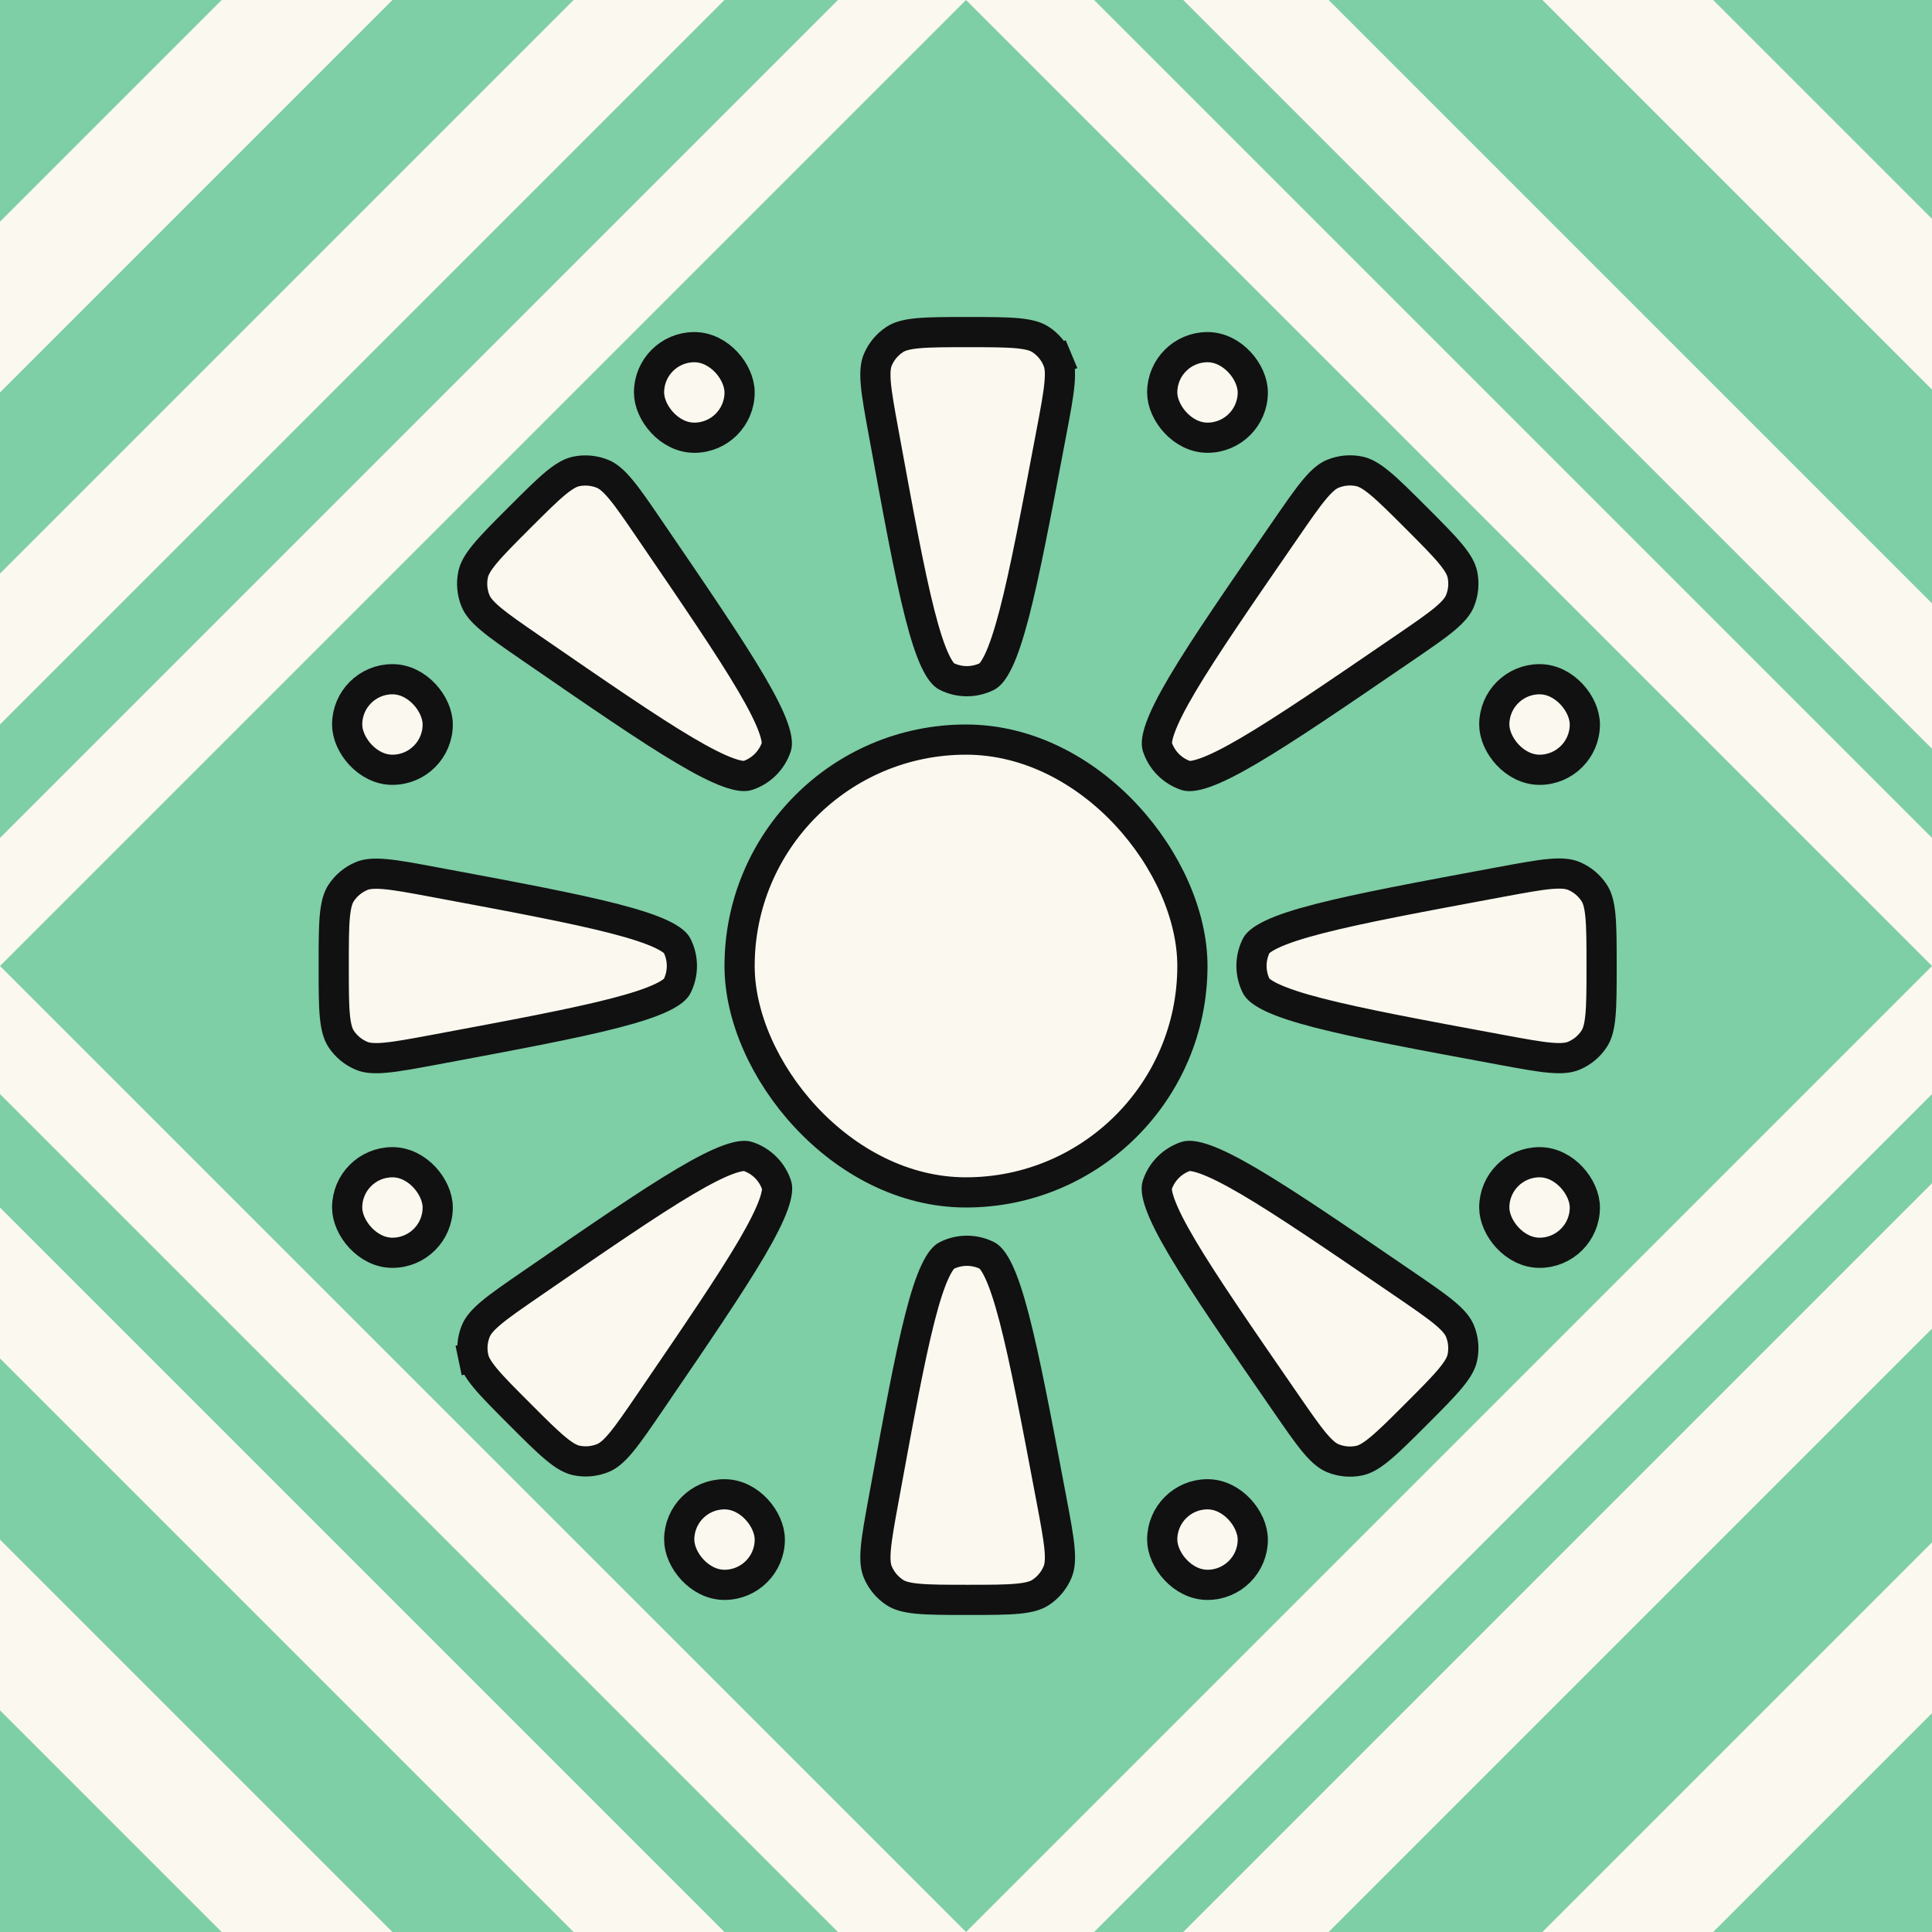 <svg width="64" height="64" viewBox="0 0 64 64" fill="none" xmlns="http://www.w3.org/2000/svg">
<rect x="0" y="0" width="64" height="64" fill="#808080" stroke="none"/>
<g clip-path="url(#clip0_400_2412)">
<rect width="64" height="64" fill="#7ECEA6"/>
<rect x="-21.828" y="32" width="76.191" height="76.191" transform="rotate(-45 -21.828 32)" fill="#7ECEA6"/>
<rect x="-21.828" y="32" width="76.191" height="76.191" transform="rotate(-45 -21.828 32)" stroke="#FBF8EF" stroke-width="4"/>
<rect width="62.941" height="62.941" transform="translate(-13 32) rotate(-45)" fill="#FBF8EF"/>
<rect width="56" height="56" transform="translate(-8 32) rotate(-45)" fill="#7ECEA6"/>
<path d="M32 24L32.791 29.048L36 25.072L34.161 29.839L38.928 28L34.952 31.209L40 32L34.952 32.791L38.928 36L34.161 34.161L36 38.928L32.791 34.952L32 40L31.209 34.952L28 38.928L29.839 34.161L25.072 36L29.048 32.791L24 32L29.048 31.209L25.072 28L29.839 29.839L28 25.072L31.209 29.048L32 24Z" fill="#7ECEA6"/>
<rect x="-2.121" y="32" width="48.255" height="48.255" transform="rotate(-45 -2.121 32)" fill="#7ECEA6"/>
<rect x="-2.121" y="32" width="48.255" height="48.255" transform="rotate(-45 -2.121 32)" stroke="#FBF8EF" stroke-width="3"/>
<path d="M32.93 24L33.721 29.048L36.93 25.072L35.09 29.839L39.858 28L35.881 31.209L40.93 32L35.881 32.791L39.858 36L35.09 34.161L36.93 38.928L33.721 34.952L32.93 40L32.139 34.952L28.93 38.928L30.769 34.161L26.002 36L29.978 32.791L24.93 32L29.978 31.209L26.002 28L30.769 29.839L28.93 25.072L32.139 29.048L32.93 24Z" fill="#7ECEA6"/>
<path d="M49.712 29.216C50.441 29.081 50.953 28.986 51.352 28.951C51.745 28.917 51.969 28.947 52.136 29.017C52.411 29.132 52.644 29.327 52.808 29.576C52.908 29.727 52.978 29.942 53.016 30.335C53.054 30.733 53.055 31.254 53.055 31.995C53.055 32.736 53.054 33.256 53.016 33.654C52.978 34.047 52.908 34.262 52.808 34.413C52.645 34.662 52.411 34.857 52.136 34.972C51.969 35.042 51.746 35.072 51.352 35.038C50.953 35.003 50.442 34.909 49.714 34.774C47.037 34.278 45.057 33.91 43.688 33.558C43.003 33.382 42.497 33.215 42.143 33.049C41.775 32.876 41.653 32.74 41.618 32.672C41.404 32.247 41.404 31.746 41.618 31.32C41.652 31.253 41.774 31.117 42.143 30.943C42.496 30.777 43.003 30.61 43.688 30.434C45.057 30.081 47.037 29.713 49.712 29.216Z" fill="#FBF8EF" stroke="#111111"/>
<path d="M14.395 29.223C17.05 29.718 19.013 30.085 20.371 30.437C21.051 30.613 21.553 30.779 21.905 30.944C22.27 31.116 22.392 31.252 22.426 31.319C22.643 31.746 22.642 32.25 22.426 32.677C22.392 32.744 22.27 32.88 21.904 33.052C21.553 33.218 21.051 33.383 20.371 33.559C19.013 33.911 17.049 34.277 14.395 34.773C13.668 34.908 13.157 35.003 12.759 35.038C12.366 35.073 12.143 35.044 11.976 34.974C11.7 34.858 11.464 34.663 11.3 34.413C11.201 34.261 11.131 34.047 11.093 33.655C11.055 33.257 11.055 32.737 11.055 31.998C11.055 31.258 11.055 30.739 11.093 30.341C11.131 29.948 11.201 29.734 11.3 29.583C11.464 29.332 11.7 29.137 11.976 29.021C12.143 28.951 12.366 28.922 12.759 28.957C13.158 28.992 13.668 29.087 14.395 29.223Z" fill="#FBF8EF" stroke="#111111"/>
<path d="M29.272 14.334C29.139 13.607 29.046 13.098 29.012 12.7C28.979 12.308 29.009 12.085 29.079 11.918C29.195 11.643 29.39 11.41 29.64 11.246C29.791 11.147 30.005 11.077 30.396 11.04C30.794 11.002 31.312 11.001 32.05 11.001C32.793 11.001 33.314 11.002 33.713 11.04C34.107 11.078 34.322 11.148 34.473 11.248C34.723 11.412 34.918 11.648 35.033 11.924L35.495 11.731L35.033 11.924C35.103 12.091 35.133 12.315 35.096 12.709C35.06 13.109 34.964 13.621 34.825 14.35C34.322 17.014 33.949 18.984 33.593 20.347C33.414 21.028 33.247 21.532 33.08 21.884C32.906 22.251 32.77 22.372 32.702 22.406C32.276 22.62 31.773 22.619 31.348 22.402C31.28 22.368 31.145 22.245 30.973 21.878C30.808 21.525 30.643 21.02 30.469 20.337C30.121 18.973 29.76 17 29.272 14.334Z" fill="#FBF8EF" stroke="#111111"/>
<path d="M29.273 49.664C29.761 46.998 30.123 45.026 30.471 43.661C30.645 42.978 30.81 42.474 30.975 42.121C31.147 41.753 31.282 41.631 31.35 41.597C31.775 41.38 32.278 41.379 32.704 41.593C32.772 41.627 32.908 41.748 33.082 42.115C33.249 42.467 33.416 42.971 33.594 43.653C33.95 45.015 34.323 46.985 34.826 49.649C34.964 50.378 35.06 50.89 35.097 51.29C35.133 51.684 35.103 51.907 35.034 52.075C34.918 52.351 34.723 52.587 34.474 52.751C34.322 52.851 34.108 52.921 33.714 52.959C33.314 52.997 32.793 52.998 32.051 52.998C31.312 52.998 30.794 52.997 30.397 52.959C30.005 52.922 29.791 52.852 29.64 52.752C29.391 52.589 29.196 52.355 29.08 52.08C29.009 51.913 28.979 51.691 29.013 51.298C29.047 50.901 29.14 50.391 29.273 49.664Z" fill="#FBF8EF" stroke="#111111"/>
<path d="M42.583 17.54C43.002 16.932 43.297 16.505 43.555 16.199C43.809 15.897 43.988 15.761 44.156 15.693C44.431 15.581 44.734 15.553 45.026 15.614C45.203 15.65 45.404 15.752 45.708 16.003C46.016 16.257 46.383 16.624 46.907 17.147C47.431 17.672 47.799 18.04 48.054 18.35C48.306 18.655 48.408 18.856 48.445 19.034C48.505 19.327 48.477 19.63 48.364 19.906C48.295 20.074 48.157 20.253 47.854 20.507C47.546 20.764 47.116 21.058 46.503 21.477C44.259 23.012 42.599 24.147 41.381 24.862C40.772 25.22 40.296 25.459 39.929 25.59C39.546 25.727 39.363 25.717 39.291 25.693C38.839 25.544 38.485 25.188 38.337 24.735C38.313 24.663 38.304 24.48 38.443 24.098C38.576 23.731 38.817 23.256 39.177 22.648C39.897 21.434 41.039 19.778 42.583 17.54Z" fill="#FBF8EF" stroke="#111111"/>
<path d="M17.608 42.522C19.834 40.989 21.482 39.855 22.69 39.14C23.295 38.782 23.767 38.543 24.133 38.411C24.513 38.273 24.695 38.282 24.767 38.306C25.222 38.454 25.579 38.809 25.728 39.263C25.752 39.335 25.762 39.517 25.626 39.898C25.495 40.264 25.258 40.737 24.903 41.344C24.192 42.555 23.065 44.207 21.541 46.439C21.123 47.051 20.829 47.481 20.573 47.788C20.32 48.092 20.141 48.229 19.973 48.298C19.696 48.412 19.391 48.441 19.098 48.38C18.92 48.343 18.719 48.242 18.415 47.99C18.105 47.735 17.737 47.368 17.213 46.843C16.691 46.321 16.325 45.954 16.07 45.646C15.82 45.343 15.718 45.142 15.681 44.965L15.192 45.067L15.681 44.965C15.62 44.672 15.648 44.368 15.761 44.092C15.83 43.924 15.966 43.745 16.267 43.492C16.573 43.235 17 42.941 17.608 42.522Z" fill="#FBF8EF" stroke="#111111"/>
<path d="M17.598 21.474C16.99 21.056 16.563 20.761 16.258 20.504C15.956 20.251 15.82 20.072 15.752 19.905C15.639 19.628 15.611 19.324 15.672 19.032C15.709 18.854 15.81 18.654 16.061 18.35C16.315 18.042 16.681 17.675 17.203 17.153C17.728 16.629 18.096 16.261 18.405 16.006C18.71 15.755 18.911 15.653 19.089 15.616C19.382 15.556 19.687 15.584 19.964 15.698C20.131 15.767 20.31 15.905 20.563 16.208C20.82 16.516 21.113 16.945 21.531 17.558C23.056 19.791 24.183 21.443 24.894 22.654C25.249 23.261 25.487 23.734 25.617 24.1C25.753 24.481 25.743 24.663 25.72 24.735C25.57 25.189 25.213 25.545 24.759 25.692C24.686 25.716 24.504 25.725 24.124 25.587C23.759 25.455 23.286 25.216 22.681 24.858C21.472 24.143 19.825 23.008 17.598 21.474Z" fill="#FBF8EF" stroke="#111111"/>
<path d="M42.582 46.46C41.037 44.221 39.894 42.565 39.174 41.35C38.813 40.742 38.572 40.267 38.439 39.9C38.3 39.518 38.309 39.335 38.333 39.263C38.481 38.81 38.835 38.455 39.287 38.305C39.359 38.281 39.541 38.271 39.924 38.408C40.292 38.539 40.768 38.779 41.378 39.136C42.596 39.852 44.257 40.987 46.502 42.522C47.115 42.941 47.545 43.235 47.853 43.492C48.157 43.746 48.294 43.925 48.363 44.093C48.476 44.369 48.505 44.672 48.444 44.965C48.408 45.143 48.306 45.344 48.054 45.649C47.799 45.959 47.431 46.328 46.906 46.853C46.383 47.376 46.016 47.742 45.707 47.996C45.403 48.247 45.203 48.349 45.025 48.386C44.734 48.446 44.431 48.419 44.156 48.307C43.987 48.238 43.808 48.102 43.554 47.801C43.297 47.495 43.002 47.068 42.582 46.46Z" fill="#FBF8EF" stroke="#111111"/>
<rect x="24.5" y="24.5" width="15" height="15" rx="7.5" fill="#FBF8EF" stroke="#111111"/>
<rect x="49.5" y="22.5" width="3" height="3" rx="1.5" fill="#FBF8EF" stroke="#111111"/>
<rect x="49.5" y="38.5" width="3" height="3" rx="1.5" fill="#FBF8EF" stroke="#111111"/>
<rect x="38.5" y="49.5" width="3" height="3" rx="1.5" fill="#FBF8EF" stroke="#111111"/>
<rect x="22.5" y="49.5" width="3" height="3" rx="1.5" fill="#FBF8EF" stroke="#111111"/>
<rect x="11.5" y="38.5" width="3" height="3" rx="1.5" fill="#FBF8EF" stroke="#111111"/>
<rect x="11.5" y="22.5" width="3" height="3" rx="1.5" fill="#FBF8EF" stroke="#111111"/>
<rect x="21.5" y="11.5" width="3" height="3" rx="1.5" fill="#FBF8EF" stroke="#111111"/>
<rect x="38.5" y="11.5" width="3" height="3" rx="1.5" fill="#FBF8EF" stroke="#111111"/>
</g>
<defs>
<clipPath id="clip0_400_2412">
<rect width="64" height="64" fill="white"/>
</clipPath>
</defs>
</svg>
